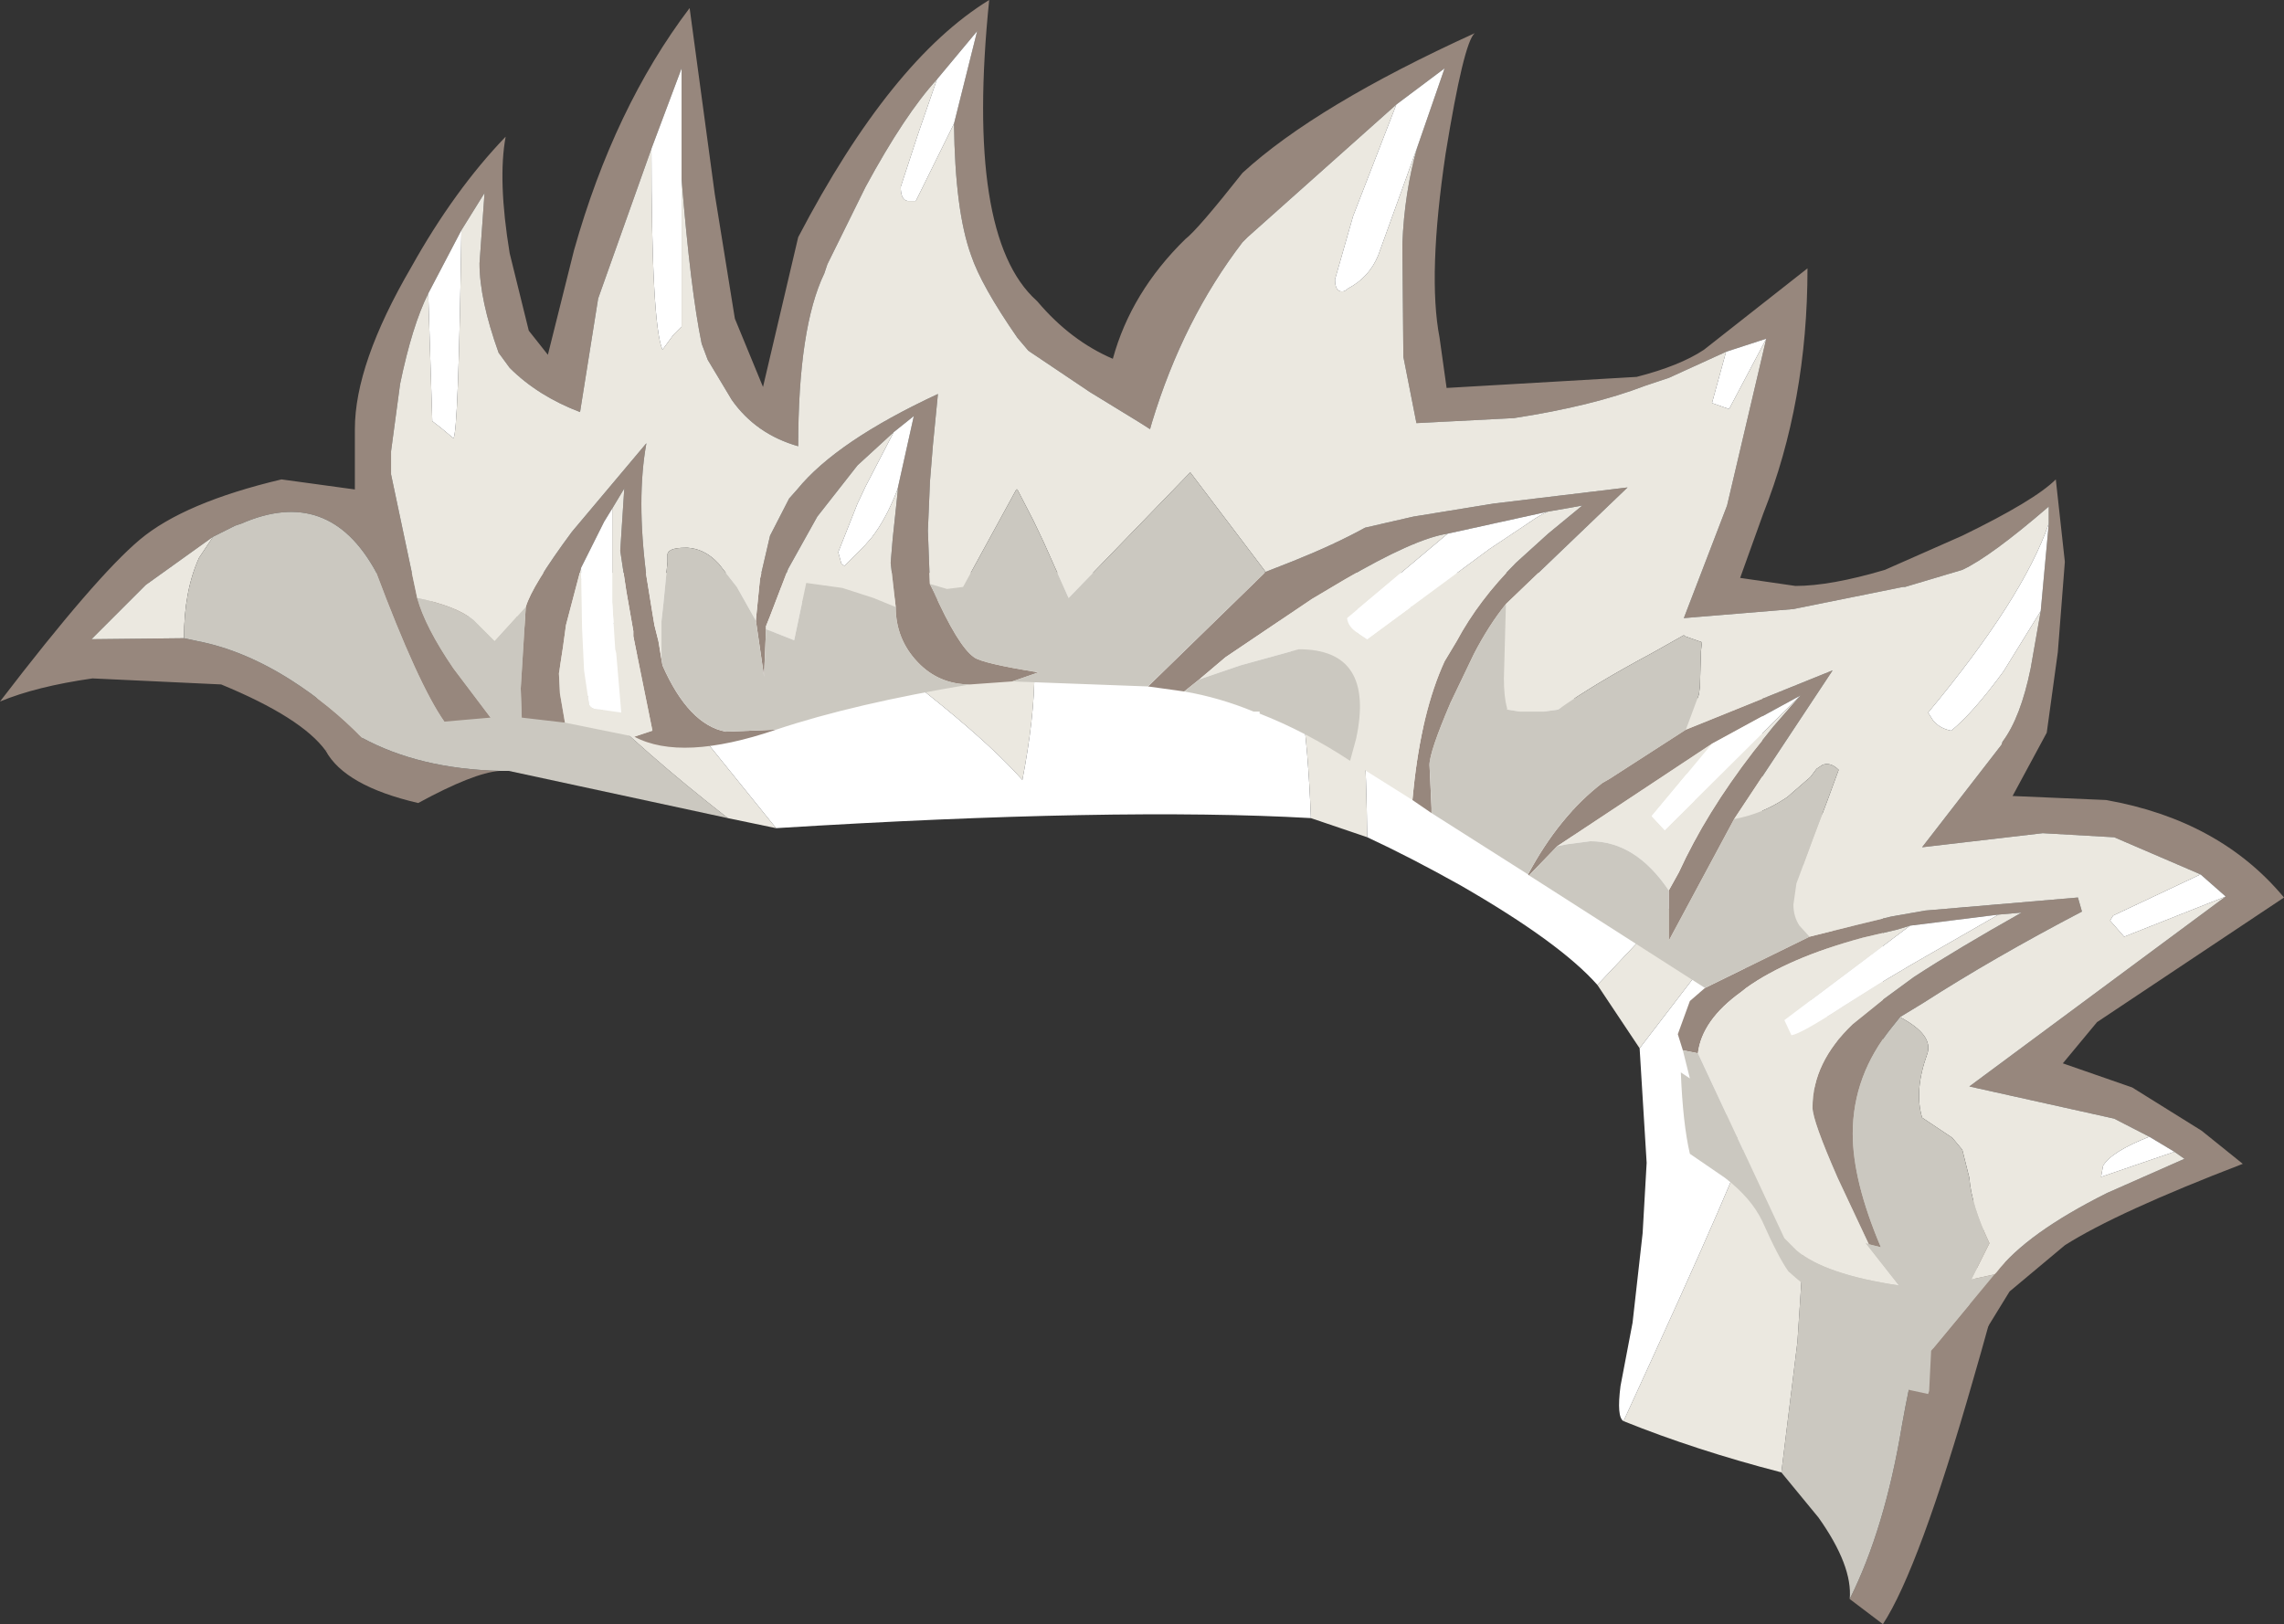 <?xml version="1.0" encoding="UTF-8" standalone="no"?>
<svg xmlns:ffdec="https://www.free-decompiler.com/flash" xmlns:xlink="http://www.w3.org/1999/xlink" ffdec:objectType="shape" height="80.8px" width="113.6px" xmlns="http://www.w3.org/2000/svg">
  <rect width="100%" height="100%" fill="#333333" stroke="none"/>
  <g transform="matrix(1.0, 0.0, 0.0, 1.0, 71.25, 66.7)">
    <path d="M27.65 -6.95 L29.15 -6.95 Q28.5 -3.6 26.9 1.9 24.2 11.35 22.4 14.1 L20.75 12.85 Q22.5 9.35 23.35 4.2 24.05 0.25 24.45 0.25 24.95 0.25 24.95 0.65 24.95 1.0 25.45 1.0 26.35 1.0 27.3 -4.85 L27.65 -6.95 M-46.4 -28.35 Q-47.7 -28.25 -50.45 -26.75 -54.1 -27.6 -55.05 -29.35 L-53.8 -30.25 -53.25 -30.0 Q-50.4 -28.45 -46.4 -28.35 M-50.75 -38.2 L-48.9 -38.2 -47.5 -35.0 -47.6 -34.05 -47.75 -33.85 -50.75 -38.2" fill="#97877d" fill-rule="evenodd" stroke="none"/>
    <path d="M21.7 -26.2 Q21.55 -25.25 21.8 -24.55 L22.4 -23.8 22.4 -8.25 22.35 -7.45 22.4 -5.45 Q22.65 -5.45 23.0 -4.5 L24.85 -6.95 27.65 -6.95 27.3 -4.85 Q26.35 1.0 25.45 1.0 24.95 1.0 24.95 0.65 24.95 0.25 24.45 0.25 24.05 0.25 23.35 4.2 22.5 9.35 20.75 12.85 20.9 11.2 19.2 8.8 L17.35 6.55 18.15 0.05 18.45 -4.5 18.25 -11.0 20.5 -15.65 18.75 -16.7 20.75 -22.85 Q18.75 -22.8 17.7 -24.6 17.25 -25.35 17.05 -26.2 L21.7 -26.2 M-35.05 -26.0 L-45.95 -28.35 -46.4 -28.35 Q-50.4 -28.45 -53.25 -30.0 L-53.8 -30.25 Q-55.9 -31.7 -56.35 -34.25 L-56.7 -38.2 -50.75 -38.2 -47.75 -33.85 -47.6 -34.05 -47.5 -35.0 -48.9 -38.2 -47.15 -38.2 Q-43.4 -32.5 -35.05 -26.0 M-28.45 -38.2 L-25.45 -38.2 -24.65 -37.0 Q-24.65 -36.35 -25.1 -36.2 L-25.6 -36.15 -28.45 -38.2" fill="#cbc8c0" fill-rule="evenodd" stroke="none"/>
    <path d="M21.7 -26.2 L22.4 -26.2 22.4 -23.8 21.8 -24.55 Q21.55 -25.25 21.7 -26.2 M22.4 -8.25 L22.4 -6.95 24.85 -6.95 23.0 -4.5 Q22.65 -5.45 22.4 -5.45 L22.35 -7.45 22.4 -8.25 M17.35 6.55 Q13.1 5.45 9.5 4.0 15.75 -9.6 15.65 -10.15 L14.25 -10.0 16.9 -18.65 13.25 -18.4 10.3 -14.55 8.2 -17.7 13.25 -23.05 Q13.15 -28.15 12.6 -28.25 L7.1 -25.15 6.4 -31.95 16.4 -31.95 16.4 -26.2 17.05 -26.2 Q17.25 -25.35 17.7 -24.6 18.75 -22.8 20.75 -22.85 L18.75 -16.7 20.5 -15.65 18.25 -11.0 18.45 -4.5 18.15 0.05 17.35 6.55 M-3.25 -25.05 L-6.05 -26.0 Q-6.3 -32.85 -7.5 -35.7 L-9.1 -38.2 -3.9 -38.2 Q-3.3 -30.3 -3.25 -25.05 M-32.65 -25.5 L-35.05 -26.0 Q-43.4 -32.5 -47.15 -38.2 L-42.55 -38.2 -39.55 -34.05 -32.65 -25.5 M-33.4 -38.2 L-28.45 -38.2 -25.6 -36.15 -25.1 -36.2 Q-24.65 -36.35 -24.65 -37.0 L-25.45 -38.2 -20.65 -38.2 -20.65 -38.05 -19.8 -33.3 Q-19.8 -31.0 -20.4 -27.9 -23.2 -31.05 -30.8 -36.4 L-33.4 -38.2 M-15.0 -38.2 L-12.55 -38.2 -12.9 -36.1 -15.0 -38.2 M-1.6 -38.2 L5.4 -38.2 5.4 -34.8 3.0 -30.05 2.55 -29.1 Q2.25 -28.55 1.6 -28.55 L0.25 -28.8 -0.35 -28.9 -0.65 -33.95 Q-0.95 -36.6 -1.6 -38.2" fill="#ebe8e0" fill-rule="evenodd" stroke="none"/>
    <path d="M9.5 4.0 Q9.15 3.8 9.35 2.25 L9.95 -0.9 10.45 -5.35 10.65 -8.85 10.3 -14.55 13.25 -18.4 16.9 -18.65 14.25 -10.0 15.65 -10.15 Q15.75 -9.6 9.5 4.0 M8.2 -17.7 Q6.35 -19.8 1.4 -22.65 -1.1 -24.05 -3.25 -25.05 -3.3 -30.3 -3.9 -38.2 L-1.6 -38.2 Q-0.95 -36.6 -0.65 -33.95 L-0.35 -28.9 0.25 -28.8 1.6 -28.55 Q2.25 -28.55 2.55 -29.1 L3.0 -30.05 5.4 -34.8 5.4 -31.95 6.4 -31.95 7.1 -25.15 12.6 -28.25 Q13.15 -28.15 13.25 -23.05 L8.2 -17.7 M-6.05 -26.0 Q-15.7 -26.55 -32.65 -25.5 L-39.55 -34.05 -42.55 -38.2 -33.4 -38.2 -30.8 -36.4 Q-23.2 -31.05 -20.4 -27.9 -19.8 -31.0 -19.8 -33.3 L-20.65 -38.05 -20.65 -38.2 -15.0 -38.2 -12.9 -36.1 -12.55 -38.2 -9.1 -38.2 -7.5 -35.7 Q-6.3 -32.85 -6.05 -26.0" fill="#ffffff" fill-rule="evenodd" stroke="none"/>
    <path d="M-53.25 -30.0 L-55.05 -29.35 Q-56.25 -31.0 -60.25 -32.65 L-66.65 -32.95 Q-69.45 -32.55 -71.25 -31.8 -66.5 -38.0 -64.3 -39.85 -62.1 -41.7 -57.25 -42.85 L-53.6 -42.35 -53.6 -45.35 Q-53.6 -48.6 -50.8 -53.4 -48.65 -57.25 -46.1 -59.9 -46.5 -57.75 -45.9 -54.1 L-44.95 -50.25 -44.0 -49.05 -42.7 -54.25 Q-40.7 -61.35 -36.95 -66.3 L-35.7 -57.05 -34.7 -50.85 -33.3 -47.45 -31.55 -54.9 Q-26.95 -63.7 -22.05 -66.7 -23.25 -54.95 -19.7 -51.75 L-19.65 -51.7 Q-18.0 -49.75 -15.9 -48.85 -15.0 -52.15 -12.3 -54.8 -11.7 -55.25 -9.45 -58.1 -5.8 -61.45 2.1 -65.05 1.55 -64.6 0.65 -59.05 -0.25 -53.0 0.35 -49.9 L0.7 -47.4 10.15 -47.95 Q12.3 -48.5 13.5 -49.3 L18.65 -53.35 Q18.65 -46.7 16.45 -41.15 L15.3 -37.95 18.05 -37.55 Q19.8 -37.55 22.5 -38.35 L26.35 -40.05 Q29.95 -41.8 31.0 -42.85 L31.45 -38.75 31.1 -34.25 30.55 -30.25 28.85 -27.1 33.5 -26.9 Q39.15 -25.9 42.35 -22.05 L33.05 -15.85 31.35 -13.8 34.8 -12.6 38.25 -10.45 40.3 -8.8 Q34.05 -6.4 31.45 -4.75 L28.7 -2.45 26.15 1.7 25.35 2.25 24.7 2.5 24.8 0.5 27.95 -3.3 28.05 -3.4 Q29.55 -5.35 33.55 -7.35 L37.4 -9.05 36.9 -9.4 35.65 -10.15 33.9 -11.05 26.7 -12.65 39.45 -22.1 38.2 -23.2 33.9 -25.05 33.85 -25.05 30.35 -25.25 24.35 -24.55 28.3 -29.65 28.35 -29.8 Q29.25 -31.0 29.75 -33.45 L30.25 -36.3 30.65 -40.65 30.65 -41.5 Q27.75 -39.0 26.35 -38.35 L23.5 -37.5 23.4 -37.5 17.95 -36.4 12.5 -35.95 14.65 -41.55 16.6 -49.85 14.6 -49.2 11.75 -47.9 10.55 -47.5 Q7.95 -46.5 4.05 -45.9 L-0.8 -45.65 -1.45 -48.95 -1.5 -54.55 Q-1.4 -57.15 -0.75 -59.4 L0.15 -62.0 0.6 -63.3 -1.8 -61.5 -9.2 -54.9 -9.45 -54.65 Q-12.4 -50.8 -13.95 -45.7 L-14.05 -45.35 -14.6 -45.7 -17.05 -47.2 -20.1 -49.25 -20.65 -49.9 Q-22.45 -52.5 -22.95 -54.0 -23.75 -56.2 -23.8 -60.55 L-22.65 -65.15 -24.65 -62.75 Q-26.25 -61.0 -28.2 -57.4 L-30.1 -53.55 -30.25 -53.1 Q-31.55 -50.4 -31.55 -44.5 -33.65 -45.1 -34.85 -46.8 L-36.05 -48.8 -36.35 -49.6 Q-36.9 -52.25 -37.35 -57.8 L-37.35 -63.3 -38.85 -59.3 -41.5 -51.85 -42.4 -46.2 Q-44.5 -47.0 -45.9 -48.4 L-46.45 -49.15 Q-47.4 -51.8 -47.4 -53.6 L-47.15 -57.1 -48.3 -55.25 -49.95 -52.1 Q-50.75 -50.5 -51.35 -47.6 L-51.8 -44.25 -51.8 -43.1 -50.5 -36.95 Q-50.1 -35.5 -48.7 -33.45 L-46.85 -31.0 -49.15 -30.8 Q-50.45 -32.65 -52.55 -38.25 -54.9 -42.55 -59.25 -40.65 L-59.55 -40.55 -60.65 -40.0 -64.0 -37.6 -66.7 -34.9 -62.1 -34.95 -61.4 -34.8 Q-59.1 -34.35 -56.75 -32.85 -54.8 -31.6 -53.25 -30.0 M12.45 -14.45 L12.2 -15.25 12.8 -16.9 13.55 -17.55 18.75 -20.1 21.15 -20.7 22.8 -21.1 24.5 -21.4 32.1 -22.05 32.3 -21.35 Q27.9 -19.05 24.4 -16.8 L23.25 -16.1 22.85 -15.6 Q20.9 -13.2 20.9 -10.3 20.9 -7.95 22.3 -4.65 L21.7 -4.8 20.15 -8.1 Q18.9 -10.95 18.9 -11.6 18.9 -13.85 20.9 -15.75 L22.45 -17.0 23.95 -18.1 Q26.1 -19.5 29.3 -21.3 L28.15 -21.2 23.75 -20.65 23.1 -20.45 21.4 -20.05 Q17.7 -19.05 15.6 -17.55 L15.35 -17.35 Q13.4 -15.95 13.2 -14.3 L12.45 -14.45 M4.8 -23.15 L4.75 -23.2 Q6.3 -26.1 8.45 -27.75 L8.8 -27.95 12.6 -30.4 19.9 -33.35 15.0 -25.95 11.75 -19.9 11.75 -22.4 12.25 -23.3 Q13.6 -26.25 15.95 -29.3 L16.95 -30.55 18.3 -32.1 13.9 -29.7 6.2 -24.6 4.8 -23.15 M-0.05 -26.25 L-1.0 -26.9 -0.95 -27.4 Q-0.55 -31.3 0.6 -33.8 L1.2 -34.8 Q2.3 -36.85 4.15 -38.7 L5.75 -40.15 7.45 -41.55 6.9 -41.45 5.75 -41.25 0.75 -40.15 Q-0.9 -39.9 -4.4 -37.85 L-6.0 -36.9 -10.3 -34.0 -11.6 -32.9 -12.35 -32.3 -14.15 -32.55 -8.3 -38.25 -6.9 -38.8 Q-4.9 -39.6 -3.35 -40.45 L-0.95 -41.0 3.05 -41.65 9.7 -42.45 3.65 -36.65 Q2.8 -35.6 2.05 -34.15 L0.9 -31.75 Q-0.15 -29.3 -0.15 -28.65 L-0.05 -26.5 -0.05 -26.25 M-20.9 -32.8 L-23.0 -32.65 Q-24.55 -32.65 -25.6 -33.75 -26.7 -34.9 -26.7 -36.5 L-26.95 -38.7 -26.85 -39.9 -26.6 -42.25 -26.6 -42.4 -25.8 -46.0 -26.8 -45.2 -28.6 -43.55 -30.6 -41.0 -32.05 -38.4 -32.95 -36.05 -33.15 -35.55 -33.15 -35.4 -33.25 -33.05 -33.65 -35.8 -33.65 -35.9 -33.45 -37.9 -32.95 -40.05 -32.0 -41.9 -31.6 -42.35 Q-29.65 -44.75 -24.6 -47.1 L-24.85 -44.55 -25.0 -42.7 -25.0 -42.65 -25.1 -40.3 -25.0 -37.65 -24.85 -37.35 Q-23.6 -34.55 -22.8 -34.0 -22.4 -33.7 -19.6 -33.25 L-20.9 -32.8 M-32.65 -30.4 Q-37.35 -28.8 -39.7 -30.05 L-38.8 -30.35 -39.65 -34.55 -39.75 -35.05 -39.75 -35.15 -39.75 -35.3 -40.1 -37.3 -40.4 -39.3 -40.2 -42.4 -40.8 -41.4 -41.2 -40.75 -42.35 -38.45 -43.1 -35.6 -43.25 -34.5 -43.45 -33.2 -43.4 -32.2 -43.15 -30.75 -45.3 -31.0 -45.35 -32.45 -45.1 -36.5 Q-44.8 -37.55 -42.8 -40.25 L-39.1 -44.65 Q-39.6 -41.9 -39.1 -38.05 L-38.8 -36.2 -38.7 -35.6 -38.5 -34.8 -38.35 -33.9 -38.3 -33.6 Q-37.0 -30.65 -35.15 -30.3 L-32.65 -30.4" fill="#97877d" fill-rule="evenodd" stroke="none"/>
    <path d="M-1.0 -26.9 L-4.1 -28.85 -3.8 -29.95 Q-2.85 -34.4 -6.65 -34.4 L-9.55 -33.6 -11.6 -32.9 -10.3 -34.0 -6.0 -36.9 -4.4 -37.85 Q-0.9 -39.9 0.75 -40.15 L-4.25 -35.95 Q-4.2 -35.5 -3.7 -35.2 L-3.25 -34.9 -1.35 -36.3 2.85 -39.4 4.8 -40.7 Q5.45 -41.15 5.75 -41.25 L6.9 -41.45 7.45 -41.55 5.75 -40.15 4.15 -38.7 Q2.3 -36.85 1.2 -34.8 L0.6 -33.8 Q-0.55 -31.3 -0.95 -27.4 L-1.0 -26.9 M-39.7 -30.05 L-43.15 -30.75 -43.4 -32.2 -43.45 -33.2 -43.25 -34.5 -43.1 -35.6 -42.35 -38.45 -42.3 -35.45 -42.2 -33.35 -41.95 -31.65 Q-41.85 -31.4 -41.4 -31.4 L-40.35 -31.25 -40.6 -34.2 -40.65 -34.4 -40.8 -36.75 -40.8 -41.4 -40.2 -42.4 -40.4 -39.3 -40.1 -37.3 -39.75 -35.3 -39.75 -35.15 -39.75 -35.05 -39.65 -34.55 -38.8 -30.35 -39.7 -30.05 M-62.1 -34.95 L-66.7 -34.9 -64.0 -37.6 -60.65 -40.0 -61.35 -38.95 Q-62.1 -37.3 -62.1 -34.95 M-1.8 -61.5 L-3.95 -55.95 -4.85 -52.8 Q-4.85 -52.2 -4.5 -52.2 -4.35 -52.2 -4.2 -52.35 -3.15 -52.9 -2.7 -54.0 L-0.75 -59.4 Q-1.4 -57.15 -1.5 -54.55 L-1.45 -48.95 -0.8 -45.65 4.05 -45.9 Q7.95 -46.5 10.55 -47.5 L11.75 -47.9 14.6 -49.2 13.9 -46.65 14.75 -46.35 16.6 -49.85 14.65 -41.55 12.5 -35.95 17.95 -36.4 23.4 -37.5 23.5 -37.5 26.35 -38.35 Q27.75 -39.0 30.65 -41.5 L30.65 -40.65 Q29.35 -36.9 24.65 -31.25 L24.9 -30.85 Q25.25 -30.45 25.8 -30.35 26.9 -31.25 28.4 -33.3 L30.25 -36.3 29.75 -33.45 Q29.25 -31.0 28.35 -29.8 L28.3 -29.65 24.35 -24.55 30.35 -25.25 33.85 -25.05 33.9 -25.05 38.2 -23.2 33.85 -21.15 33.7 -20.9 34.4 -20.1 39.45 -22.1 26.7 -12.65 33.9 -11.05 35.65 -10.15 Q33.75 -9.4 33.35 -8.7 L33.25 -8.15 35.0 -8.75 36.9 -9.4 37.4 -9.05 33.55 -7.35 Q29.55 -5.35 28.05 -3.4 L27.95 -3.3 26.8 -3.05 27.7 -4.85 Q26.8 -6.75 26.7 -8.1 L26.35 -9.5 25.85 -10.1 24.35 -11.1 Q23.95 -12.45 24.6 -14.25 24.95 -15.2 23.25 -16.1 L24.4 -16.8 Q27.9 -19.05 32.3 -21.35 L32.1 -22.05 24.5 -21.4 22.8 -21.1 21.15 -20.7 18.75 -20.1 18.25 -20.65 Q17.95 -21.1 17.95 -21.7 L18.1 -22.75 18.25 -23.15 18.95 -25.05 19.65 -26.9 20.2 -28.4 Q19.8 -28.8 19.4 -28.65 L19.1 -28.45 18.8 -28.05 17.65 -27.05 17.5 -26.95 Q16.35 -26.2 15.0 -25.95 L19.9 -33.35 12.6 -30.4 13.25 -32.15 13.3 -32.55 13.35 -34.3 13.4 -34.75 12.55 -35.05 12.5 -35.1 10.9 -34.2 Q8.0 -32.65 6.25 -31.4 L5.55 -31.3 4.35 -31.3 3.7 -31.4 3.7 -31.5 Q3.55 -32.05 3.55 -32.95 L3.65 -36.65 9.7 -42.45 3.05 -41.65 -0.95 -41.0 -3.35 -40.45 Q-4.9 -39.6 -6.9 -38.8 L-8.3 -38.25 -12.05 -43.2 -18.1 -36.95 -19.35 -39.75 -19.85 -40.8 -20.65 -42.35 -20.7 -42.35 -23.35 -37.5 -24.15 -37.4 -25.0 -37.65 -25.1 -40.3 -25.0 -42.65 -25.0 -42.7 -24.85 -44.55 -24.6 -47.1 Q-29.65 -44.75 -31.6 -42.35 L-32.0 -41.9 -32.95 -40.05 -33.45 -37.9 -33.65 -35.9 -33.65 -35.8 -33.7 -35.9 -34.6 -37.5 -35.5 -38.65 -35.7 -38.85 Q-36.3 -39.4 -37.05 -39.45 L-37.15 -39.45 Q-38.1 -39.45 -38.05 -39.05 L-38.05 -38.75 -38.25 -36.7 -38.35 -35.8 -38.35 -34.85 -38.35 -33.9 -38.5 -34.8 -38.7 -35.6 -38.8 -36.2 -39.1 -38.05 Q-39.6 -41.9 -39.1 -44.65 L-42.8 -40.25 Q-44.8 -37.55 -45.1 -36.5 L-46.65 -34.8 -47.7 -35.85 Q-48.55 -36.55 -50.5 -36.95 L-51.8 -43.1 -51.8 -44.25 -51.35 -47.6 Q-50.75 -50.5 -49.95 -52.1 L-49.75 -45.75 -49.3 -45.4 -48.7 -44.9 Q-48.45 -45.1 -48.3 -55.25 L-47.15 -57.1 -47.4 -53.6 Q-47.4 -51.8 -46.45 -49.15 L-45.9 -48.4 Q-44.5 -47.0 -42.4 -46.2 L-41.5 -51.85 -38.85 -59.3 Q-38.85 -50.55 -38.3 -49.3 L-37.75 -50.05 -37.35 -50.45 -37.35 -57.8 Q-36.9 -52.25 -36.35 -49.6 L-36.05 -48.8 -34.85 -46.8 Q-33.65 -45.1 -31.55 -44.5 -31.55 -50.4 -30.25 -53.1 L-30.1 -53.55 -28.2 -57.4 Q-26.25 -61.0 -24.65 -62.75 L-25.6 -60.0 -26.45 -57.4 Q-26.45 -56.75 -26.1 -56.7 L-25.7 -56.7 -23.8 -60.55 Q-23.75 -56.2 -22.95 -54.0 -22.45 -52.5 -20.65 -49.9 L-20.1 -49.25 -17.05 -47.2 -14.6 -45.7 -14.05 -45.35 -13.95 -45.7 Q-12.4 -50.8 -9.45 -54.65 L-9.2 -54.9 -1.8 -61.5 M13.9 -29.7 L10.9 -26.1 11.55 -25.4 18.3 -32.1 16.95 -30.55 15.95 -29.3 Q13.6 -26.25 12.25 -23.3 L11.75 -22.4 Q10.1 -24.85 7.85 -24.85 L6.7 -24.7 6.2 -24.6 13.9 -29.7 M13.2 -14.3 Q13.4 -15.95 15.35 -17.35 L15.6 -17.55 Q17.7 -19.05 21.4 -20.05 L23.1 -20.45 23.75 -20.65 17.5 -15.95 17.85 -15.2 Q18.3 -15.25 20.45 -16.65 L22.2 -17.75 23.8 -18.7 28.15 -21.2 29.3 -21.3 Q26.1 -19.5 23.95 -18.1 L22.45 -17.0 20.9 -15.75 Q18.9 -13.85 18.9 -11.6 18.9 -10.95 20.15 -8.1 L21.7 -4.8 21.55 -4.85 23.2 -2.75 Q19.5 -3.3 18.1 -4.5 L17.5 -5.1 13.2 -14.3 M-26.6 -42.4 L-26.6 -42.25 -26.85 -39.9 -26.95 -38.7 -26.7 -36.5 -27.8 -36.95 -29.35 -37.45 -31.15 -37.7 -31.75 -34.85 -33.15 -35.4 -33.15 -35.55 -32.95 -36.05 -32.05 -38.4 -30.6 -41.0 -28.6 -43.55 -26.8 -45.2 -27.5 -43.85 -28.2 -42.5 -28.6 -41.65 -29.55 -39.25 -29.55 -39.2 -29.4 -38.65 -29.25 -38.55 -28.25 -39.55 -27.9 -39.95 Q-27.2 -40.85 -26.65 -42.25 L-26.6 -42.4" fill="#ebe8e0" fill-rule="evenodd" stroke="none"/>
    <path d="M-1.8 -61.5 L0.6 -63.3 0.15 -62.0 -0.75 -59.4 -2.7 -54.0 Q-3.15 -52.9 -4.2 -52.35 -4.35 -52.2 -4.5 -52.2 -4.85 -52.2 -4.85 -52.8 L-3.95 -55.95 -1.8 -61.5 M14.6 -49.2 L16.6 -49.85 14.75 -46.35 13.9 -46.65 14.6 -49.2 M30.65 -40.65 L30.25 -36.3 28.4 -33.3 Q26.9 -31.25 25.8 -30.35 25.25 -30.45 24.9 -30.85 L24.65 -31.25 Q29.35 -36.9 30.65 -40.65 M38.2 -23.2 L39.45 -22.1 34.4 -20.1 33.7 -20.9 33.85 -21.15 38.2 -23.2 M35.65 -10.15 L36.9 -9.4 35.0 -8.75 33.25 -8.15 33.35 -8.7 Q33.75 -9.4 35.65 -10.15 M5.75 -41.25 Q5.45 -41.15 4.8 -40.7 L2.85 -39.4 -1.35 -36.3 -3.25 -34.9 -3.7 -35.2 Q-4.2 -35.5 -4.25 -35.95 L0.75 -40.15 5.75 -41.25 M18.3 -32.1 L11.55 -25.4 10.9 -26.1 13.9 -29.7 18.3 -32.1 M23.75 -20.65 L28.15 -21.2 23.8 -18.7 22.2 -17.75 20.45 -16.65 Q18.3 -15.25 17.85 -15.2 L17.5 -15.95 23.75 -20.65 M-24.65 -62.75 L-22.65 -65.15 -23.8 -60.55 -25.7 -56.7 -26.1 -56.7 Q-26.45 -56.75 -26.45 -57.4 L-25.6 -60.0 -24.65 -62.75 M-37.35 -57.8 L-37.35 -50.45 -37.75 -50.05 -38.3 -49.3 Q-38.85 -50.55 -38.85 -59.3 L-37.35 -63.3 -37.35 -57.8 M-48.3 -55.25 Q-48.45 -45.1 -48.7 -44.9 L-49.3 -45.4 -49.75 -45.75 -49.95 -52.1 -48.3 -55.25 M-42.35 -38.45 L-41.2 -40.75 -40.8 -41.4 -40.8 -36.75 -40.65 -34.4 -40.6 -34.2 -40.35 -31.25 -41.4 -31.4 Q-41.85 -31.4 -41.95 -31.65 L-42.2 -33.35 -42.3 -35.45 -42.35 -38.45 M-26.8 -45.2 L-25.8 -46.0 -26.6 -42.4 -26.65 -42.25 Q-27.2 -40.85 -27.9 -39.95 L-28.25 -39.55 -29.25 -38.55 -29.4 -38.65 -29.55 -39.2 -29.55 -39.25 -28.6 -41.65 -28.2 -42.5 -27.5 -43.85 -26.8 -45.2" fill="#ffffff" fill-rule="evenodd" stroke="none"/>
    <path d="M24.7 2.5 L24.65 2.65 22.1 2.1 20.7 1.65 20.2 1.5 19.95 1.1 19.8 0.1 20.3 -1.65 Q19.15 -2.2 18.1 -3.1 L17.7 -3.45 Q17.2 -4.15 16.4 -5.95 15.85 -7.1 14.55 -8.1 L12.8 -9.3 Q12.45 -10.8 12.35 -13.35 L12.8 -13.05 12.45 -14.45 13.2 -14.3 17.5 -5.1 18.1 -4.5 Q19.5 -3.3 23.2 -2.75 L21.55 -4.85 21.7 -4.8 22.3 -4.65 Q20.9 -7.95 20.9 -10.3 20.9 -13.2 22.85 -15.6 L23.25 -16.1 Q24.95 -15.2 24.6 -14.25 23.95 -12.45 24.35 -11.1 L25.85 -10.1 26.35 -9.5 26.7 -8.1 Q26.8 -6.75 27.7 -4.85 L26.8 -3.05 27.95 -3.3 24.8 0.5 24.7 2.5 M13.55 -17.55 L4.8 -23.15 6.2 -24.6 6.7 -24.7 7.85 -24.85 Q10.1 -24.85 11.75 -22.4 L11.75 -19.9 15.0 -25.95 Q16.35 -26.2 17.5 -26.95 L17.65 -27.05 18.8 -28.05 19.1 -28.45 19.4 -28.65 Q19.8 -28.8 20.2 -28.4 L19.65 -26.9 18.95 -25.05 18.25 -23.15 18.1 -22.75 17.95 -21.7 Q17.95 -21.1 18.25 -20.65 L18.75 -20.1 13.55 -17.55 M4.75 -23.2 L-0.05 -26.25 -0.05 -26.5 -0.15 -28.65 Q-0.15 -29.3 0.9 -31.75 L2.05 -34.15 Q2.8 -35.6 3.65 -36.65 L3.55 -32.95 Q3.55 -32.05 3.7 -31.5 L3.7 -31.4 4.35 -31.3 5.55 -31.3 6.25 -31.4 Q8.0 -32.65 10.9 -34.2 L12.5 -35.1 12.55 -35.05 13.4 -34.75 13.35 -34.3 13.3 -32.55 13.25 -32.15 12.6 -30.4 8.8 -27.95 8.45 -27.75 Q6.3 -26.1 4.75 -23.2 M-4.1 -28.85 Q-6.3 -30.3 -8.6 -31.2 L-8.6 -31.3 -8.9 -31.3 Q-10.6 -32.0 -12.35 -32.3 L-11.6 -32.9 -9.55 -33.6 -6.65 -34.4 Q-2.85 -34.4 -3.8 -29.95 L-4.1 -28.85 M-14.15 -32.55 L-20.9 -32.8 -19.6 -33.25 Q-22.4 -33.7 -22.8 -34.0 -23.6 -34.55 -24.85 -37.35 L-25.0 -37.65 -24.15 -37.4 -23.35 -37.5 -20.7 -42.35 -20.65 -42.35 -19.85 -40.8 -19.35 -39.75 -18.1 -36.95 -12.05 -43.2 -8.3 -38.25 -14.15 -32.55 M-23.0 -32.65 Q-28.75 -31.7 -32.65 -30.4 L-35.15 -30.3 Q-37.0 -30.65 -38.3 -33.6 L-38.35 -33.9 -38.35 -34.85 -38.35 -35.8 -38.25 -36.7 -38.05 -38.75 -38.05 -39.05 Q-38.1 -39.45 -37.15 -39.45 L-37.05 -39.45 Q-36.3 -39.4 -35.7 -38.85 L-35.5 -38.65 -34.6 -37.5 -33.7 -35.9 -33.65 -35.8 -33.25 -33.05 -33.15 -35.4 -31.75 -34.85 -31.15 -37.7 -29.35 -37.45 -27.8 -36.95 -26.7 -36.5 Q-26.7 -34.9 -25.6 -33.75 -24.55 -32.65 -23.0 -32.65 M-45.3 -31.0 L-46.85 -31.0 -48.7 -33.45 Q-50.1 -35.5 -50.5 -36.95 -48.55 -36.55 -47.7 -35.85 L-46.65 -34.8 -45.1 -36.5 -45.35 -32.45 -45.3 -31.0 M-49.15 -30.8 L-53.25 -30.0 Q-54.8 -31.6 -56.75 -32.85 -59.1 -34.35 -61.4 -34.8 L-62.1 -34.95 Q-62.1 -37.3 -61.35 -38.95 L-60.65 -40.0 -59.55 -40.55 -59.25 -40.65 Q-54.9 -42.55 -52.55 -38.25 -50.45 -32.65 -49.15 -30.8" fill="#cbc8c0" fill-rule="evenodd" stroke="none"/>
  </g>
</svg>
